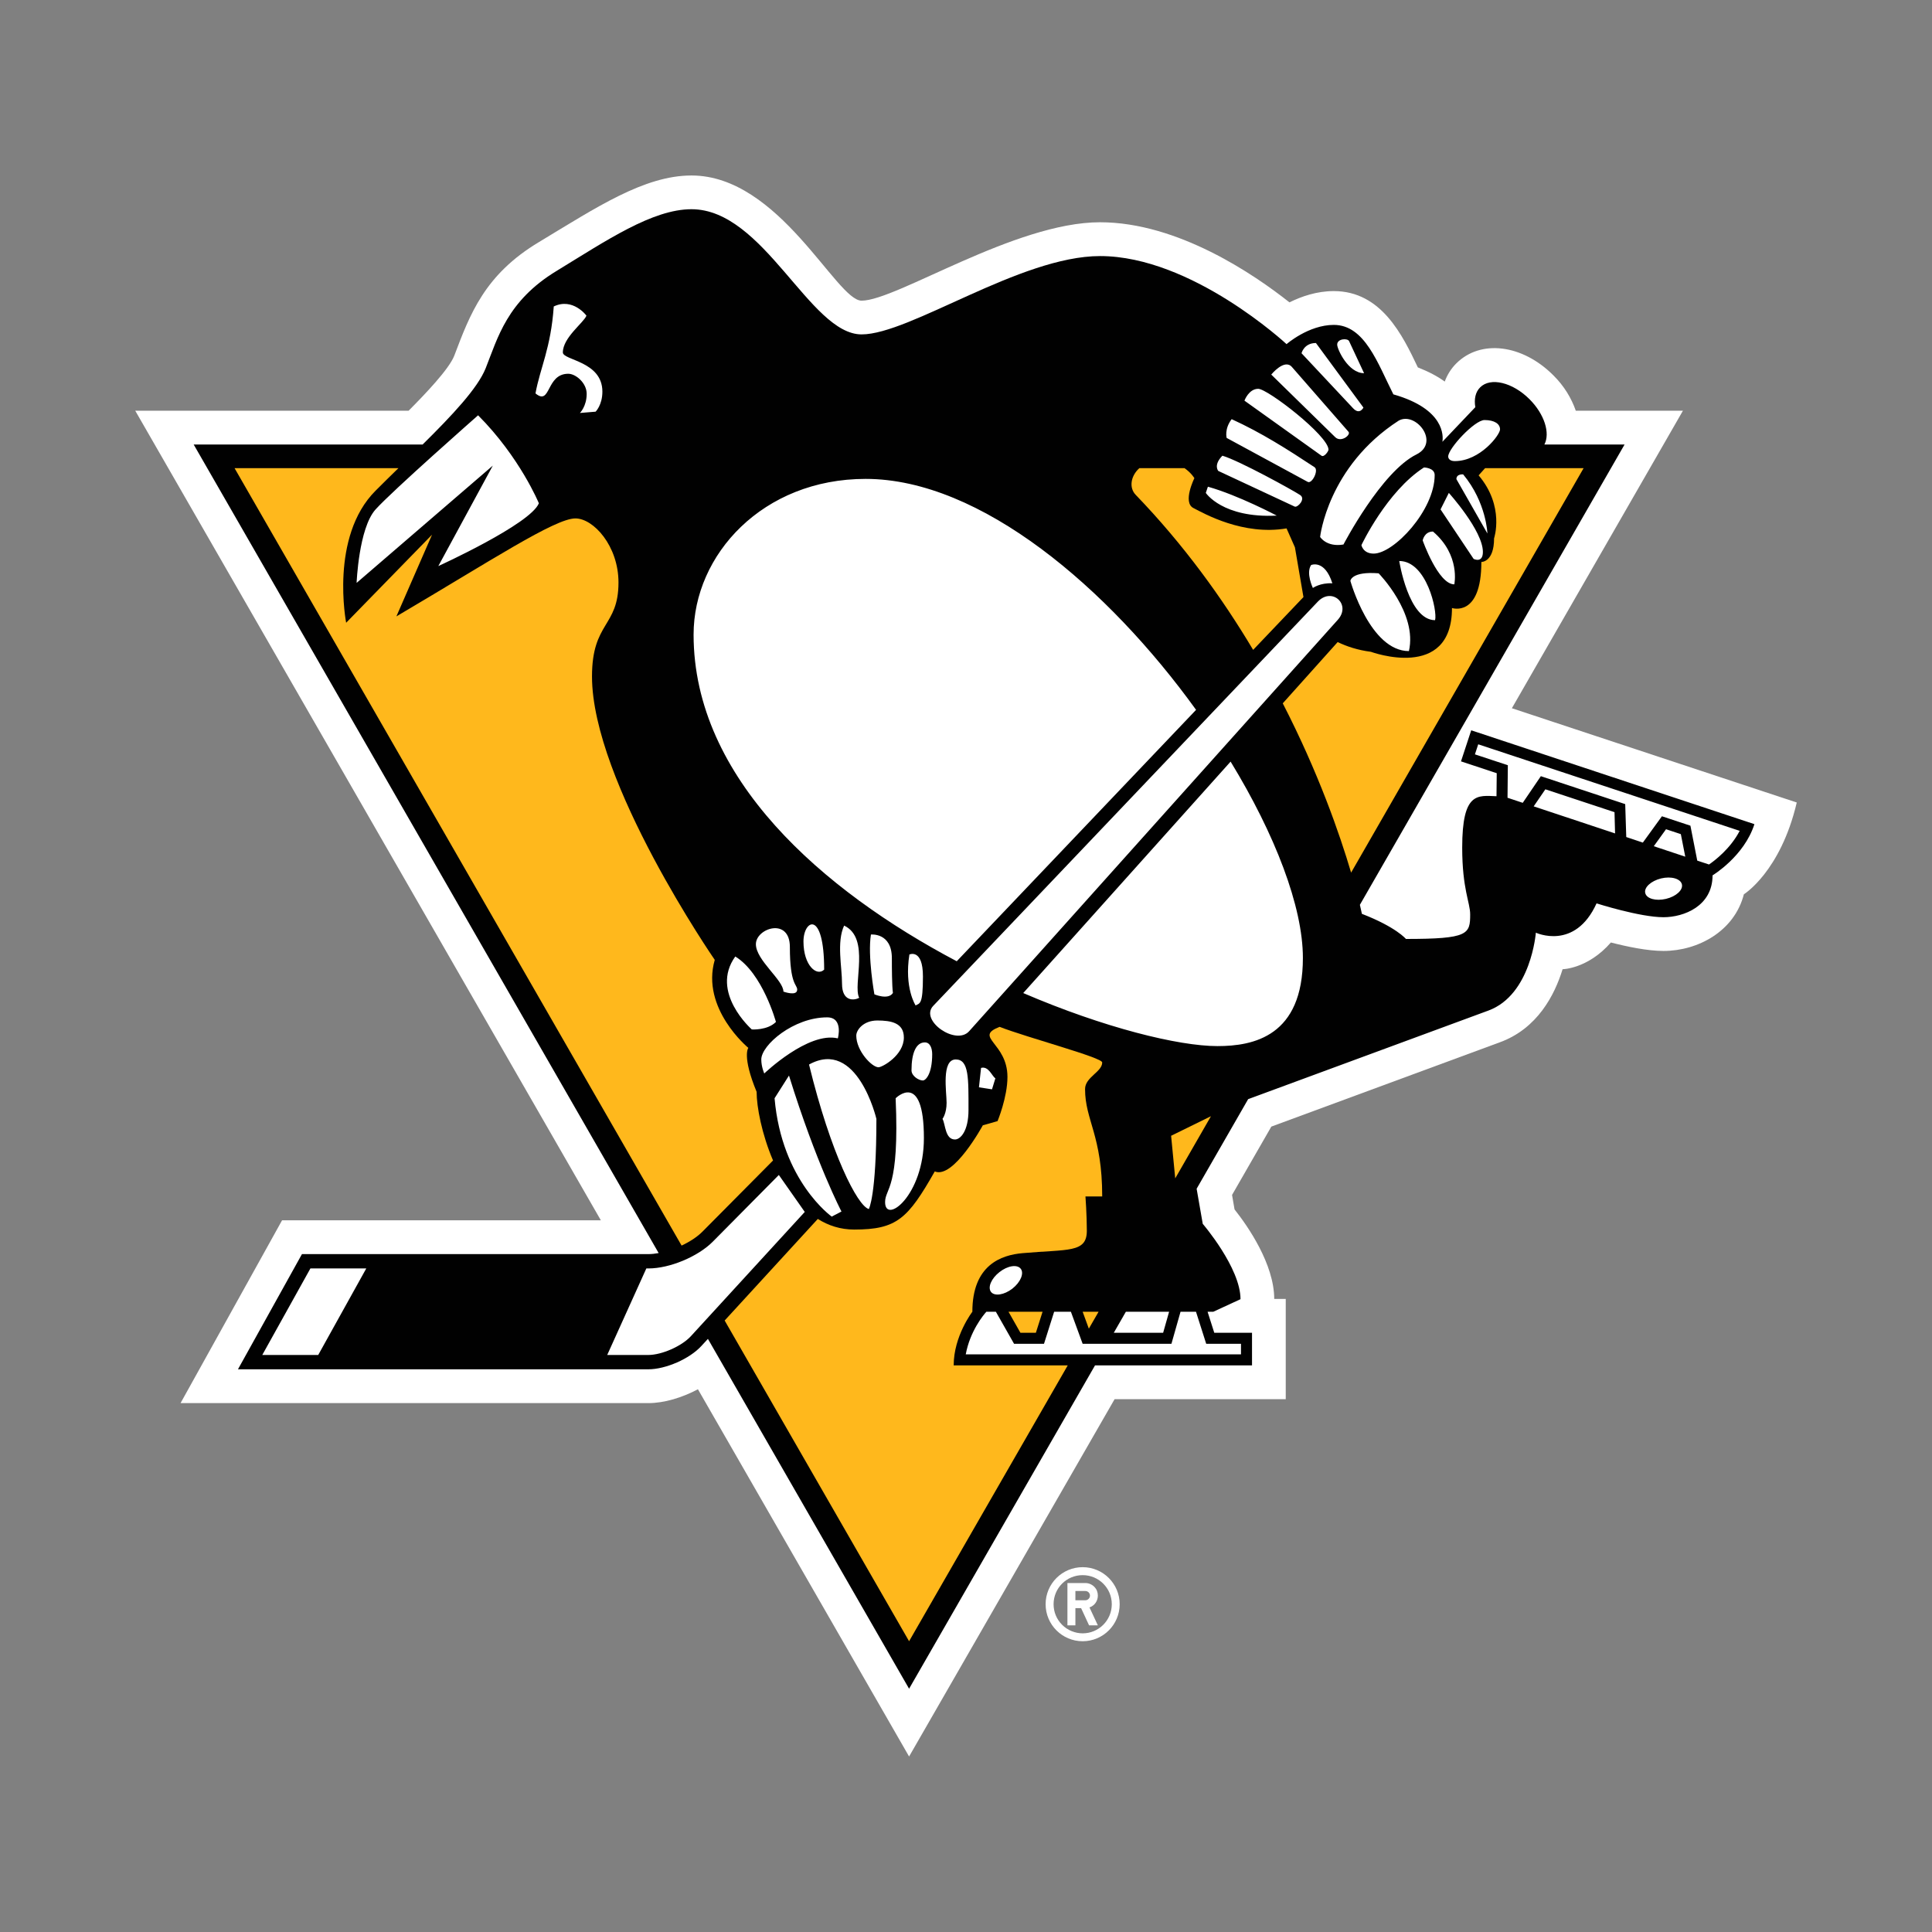<svg width="24" height="24" viewBox="0 0 24 24" fill="none" xmlns="http://www.w3.org/2000/svg">
<rect x="0" y="0" width="24" height="24" fill="#808080" stroke="none"/>
<path d="M13.449 19.468C13.195 19.468 12.989 19.674 12.989 19.928C12.989 20.182 13.195 20.388 13.449 20.388C13.703 20.388 13.909 20.182 13.909 19.928C13.909 19.674 13.703 19.468 13.449 19.468ZM13.449 20.29C13.402 20.29 13.355 20.28 13.311 20.262C13.267 20.244 13.227 20.217 13.194 20.184C13.16 20.15 13.133 20.11 13.115 20.066C13.097 20.023 13.088 19.975 13.088 19.928C13.088 19.728 13.249 19.567 13.449 19.567C13.649 19.567 13.811 19.728 13.811 19.928C13.811 20.128 13.649 20.29 13.449 20.29ZM13.638 19.821C13.638 19.801 13.634 19.78 13.627 19.762C13.619 19.742 13.607 19.725 13.593 19.711C13.578 19.696 13.561 19.685 13.542 19.677C13.523 19.669 13.503 19.665 13.482 19.665H13.26V20.191H13.359V19.977H13.43L13.529 20.191H13.638L13.534 19.968C13.565 19.957 13.591 19.938 13.61 19.911C13.628 19.885 13.638 19.853 13.638 19.821ZM13.482 19.879H13.359V19.764H13.482C13.514 19.764 13.54 19.789 13.54 19.821C13.54 19.837 13.534 19.851 13.523 19.862C13.512 19.873 13.497 19.879 13.482 19.879Z" fill="white"/>
<path d="M20.906 5.102H19.575C19.521 4.947 19.431 4.796 19.297 4.663C18.911 4.276 18.392 4.213 18.09 4.515C18.026 4.579 17.978 4.656 17.947 4.74C17.858 4.675 17.746 4.616 17.613 4.564C17.426 4.171 17.162 3.616 16.569 3.616C16.357 3.616 16.168 3.682 16.018 3.756C15.581 3.41 14.633 2.761 13.665 2.761C12.605 2.761 11.134 3.735 10.703 3.735C10.389 3.735 9.684 2.18 8.59 2.18C8.002 2.18 7.407 2.578 6.697 3.006C6.02 3.411 5.839 3.902 5.643 4.419C5.577 4.587 5.281 4.896 5.076 5.102H1.68L7.464 15.159H3.504L2.243 17.43H8.053C8.252 17.43 8.473 17.362 8.67 17.258L11.293 21.82L13.846 17.381H15.972V16.136H15.829C15.828 15.703 15.501 15.232 15.336 15.024L15.305 14.844L15.793 13.995L18.636 12.946C19.097 12.776 19.312 12.363 19.411 12.04C19.411 12.04 19.725 12.036 20.011 11.708C20.212 11.76 20.466 11.813 20.664 11.813C21.094 11.813 21.546 11.567 21.663 11.109C21.663 11.109 22.118 10.829 22.32 9.969L18.781 8.798L20.906 5.102Z" fill="white"/>
<path d="M18.149 9.458L18.593 9.605L18.59 9.891C18.354 9.882 18.164 9.837 18.164 10.529C18.164 11.045 18.263 11.213 18.263 11.358C18.263 11.605 18.242 11.664 17.465 11.664C17.465 11.664 17.344 11.517 16.918 11.352C16.918 11.352 16.91 11.312 16.893 11.24L20.181 5.522H19.185C19.259 5.38 19.186 5.145 19 4.959C18.79 4.749 18.515 4.683 18.387 4.812C18.328 4.87 18.31 4.959 18.327 5.058L17.918 5.488C17.929 5.423 17.952 5.082 17.309 4.899C17.115 4.515 16.954 4.036 16.569 4.036C16.255 4.036 15.982 4.275 15.982 4.275C15.982 4.275 14.807 3.181 13.665 3.181C12.673 3.181 11.305 4.154 10.703 4.154C10.06 4.154 9.493 2.599 8.59 2.599C8.104 2.599 7.531 2.989 6.915 3.365C6.298 3.739 6.183 4.198 6.033 4.575C5.933 4.824 5.618 5.158 5.25 5.522H2.406L8.182 15.566C8.138 15.574 8.095 15.579 8.056 15.579H3.751L2.956 17.01H8.053C8.269 17.01 8.567 16.88 8.713 16.72L8.794 16.632L11.293 20.978L13.603 16.961H15.553V16.556H15.084L15.001 16.295H15.072L15.41 16.139C15.41 15.749 14.941 15.203 14.941 15.203L14.865 14.767L15.505 13.654L18.491 12.553C19.02 12.357 19.079 11.586 19.079 11.586C19.079 11.586 19.564 11.814 19.833 11.222C19.833 11.222 20.371 11.394 20.664 11.394C20.918 11.394 21.274 11.256 21.274 10.874C21.274 10.874 21.666 10.639 21.794 10.238L18.276 9.072L18.149 9.458ZM18.441 5.218C18.564 5.218 18.634 5.265 18.634 5.334C18.634 5.402 18.386 5.728 18.072 5.728C18.006 5.728 17.99 5.692 17.99 5.671C17.99 5.571 18.318 5.218 18.441 5.218H18.441ZM18.176 5.893C18.466 6.243 18.477 6.627 18.477 6.627L18.092 5.952C18.092 5.884 18.176 5.893 18.176 5.893ZM17.998 6.123C17.998 6.123 18.421 6.592 18.421 6.856C18.421 7.001 18.306 6.943 18.306 6.943L17.895 6.328L17.998 6.123ZM18.066 7.259C17.865 7.259 17.673 6.713 17.673 6.713C17.673 6.713 17.693 6.603 17.801 6.603C18.145 6.896 18.066 7.259 18.066 7.259ZM17.382 6.969C17.723 6.969 17.858 7.591 17.827 7.704C17.496 7.704 17.382 6.969 17.382 6.969ZM17.502 8.088C17.019 8.088 16.775 7.216 16.775 7.216C16.775 7.216 16.785 7.095 17.126 7.122C17.126 7.122 17.611 7.615 17.502 8.088ZM17.822 5.901C17.822 6.339 17.315 6.877 17.064 6.877C16.932 6.877 16.912 6.772 16.912 6.772C16.912 6.772 17.225 6.106 17.689 5.807C17.689 5.807 17.822 5.81 17.822 5.901ZM17.374 5.226C17.584 5.106 17.894 5.494 17.598 5.644C17.16 5.858 16.689 6.764 16.689 6.764C16.478 6.8 16.399 6.67 16.399 6.67C16.399 6.67 16.493 5.796 17.374 5.226ZM12.04 12.809C11.877 12.995 11.42 12.676 11.593 12.495L16.375 7.469C16.552 7.292 16.787 7.511 16.619 7.699L12.04 12.809L12.04 12.809ZM12.365 13.395L12.323 13.532L12.161 13.507L12.187 13.266C12.282 13.24 12.322 13.369 12.365 13.395ZM11.873 13.161C12.038 13.161 12.031 13.398 12.031 13.789C12.031 14.051 11.931 14.155 11.863 14.155C11.739 14.155 11.746 13.966 11.708 13.899C11.708 13.899 11.759 13.833 11.759 13.7C11.759 13.566 11.692 13.161 11.873 13.161ZM9.639 12.695C9.532 12.802 9.339 12.788 9.339 12.788C9.339 12.788 8.814 12.326 9.134 11.882C9.474 12.09 9.639 12.695 9.639 12.695H9.639ZM9.39 11.729C9.39 11.53 9.812 11.391 9.812 11.764C9.812 12.236 9.903 12.228 9.903 12.293C9.903 12.381 9.732 12.318 9.732 12.318C9.732 12.174 9.39 11.928 9.39 11.729H9.39ZM10.275 12.638C10.48 12.638 10.408 12.899 10.408 12.899C10.04 12.811 9.494 13.335 9.494 13.335C9.494 13.335 9.457 13.253 9.457 13.161C9.457 12.983 9.857 12.638 10.275 12.638H10.275ZM9.981 11.695C9.981 11.425 10.238 11.295 10.238 12.045C10.148 12.134 9.981 11.996 9.981 11.695V11.695ZM9.801 13.361C10.142 14.459 10.453 15.05 10.453 15.05L10.332 15.113C10.332 15.113 9.711 14.674 9.622 13.643L9.801 13.361ZM10.05 13.224C10.65 12.893 10.887 13.899 10.887 13.899C10.887 14.858 10.793 15.019 10.793 15.019C10.653 14.982 10.321 14.334 10.05 13.224ZM10.673 12.395C10.606 12.432 10.46 12.44 10.46 12.221C10.46 12.01 10.391 11.704 10.486 11.498C10.816 11.654 10.59 12.229 10.673 12.395ZM10.637 12.865C10.637 12.793 10.727 12.677 10.898 12.677C11.069 12.677 11.228 12.706 11.228 12.888C11.228 13.11 10.96 13.258 10.913 13.258C10.83 13.258 10.637 13.053 10.637 12.865ZM10.819 11.609C10.819 11.609 11.079 11.582 11.079 11.903C11.079 12.03 11.08 12.242 11.092 12.335C11.034 12.426 10.862 12.352 10.862 12.352C10.862 12.352 10.776 11.875 10.819 11.609ZM11.126 13.643C11.126 13.643 11.477 13.29 11.477 14.138C11.477 14.854 10.995 15.215 10.995 14.933C10.995 14.759 11.176 14.779 11.126 13.643H11.126ZM11.297 11.857C11.297 11.857 11.465 11.78 11.465 12.129C11.465 12.481 11.428 12.46 11.374 12.49C11.374 12.49 11.231 12.272 11.297 11.857ZM11.464 13.422C11.413 13.422 11.323 13.367 11.323 13.296C11.323 13.076 11.382 12.949 11.489 12.949C11.553 12.949 11.58 13.02 11.58 13.096C11.58 13.34 11.5 13.422 11.464 13.422ZM16.287 7.019C16.287 7.019 16.456 6.945 16.551 7.246C16.4 7.238 16.309 7.304 16.309 7.304C16.309 7.304 16.22 7.12 16.287 7.019ZM16.759 4.238L16.945 4.636C16.748 4.636 16.611 4.338 16.611 4.281C16.611 4.205 16.742 4.199 16.759 4.238ZM16.347 4.261L16.937 5.063C16.937 5.063 16.891 5.159 16.809 5.072L16.168 4.388C16.168 4.388 16.198 4.261 16.347 4.261ZM16.048 4.558L16.75 5.362C16.788 5.4 16.66 5.502 16.587 5.431L15.792 4.653C15.792 4.653 15.955 4.452 16.048 4.558ZM15.63 4.83C15.748 4.83 16.503 5.414 16.503 5.586C16.503 5.606 16.448 5.684 16.416 5.661L15.459 4.977C15.459 4.977 15.512 4.83 15.63 4.83ZM15.3 5.207C15.669 5.375 15.997 5.584 16.33 5.804C16.385 5.842 16.298 6.015 16.245 5.986L15.238 5.44C15.238 5.44 15.207 5.33 15.3 5.207ZM15.185 5.661C15.39 5.72 16.063 6.091 16.15 6.149C16.225 6.197 16.119 6.309 16.083 6.293L15.134 5.85C15.134 5.85 15.07 5.778 15.185 5.661ZM15.005 6.046C15.382 6.152 15.86 6.405 15.86 6.405C15.187 6.439 14.979 6.123 14.979 6.123L15.005 6.046ZM10.753 5.949C12.184 5.949 13.77 7.309 14.858 8.818L11.885 11.941C10.225 11.065 8.616 9.672 8.616 7.883C8.616 6.889 9.477 5.949 10.753 5.949ZM6.879 3.807C7.117 3.693 7.285 3.921 7.285 3.921C7.252 4.008 6.992 4.193 6.992 4.378C6.992 4.477 7.483 4.485 7.483 4.865C7.483 5.031 7.399 5.114 7.399 5.114L7.204 5.13C7.204 5.13 7.288 5.048 7.288 4.892C7.288 4.758 7.153 4.643 7.059 4.643C6.78 4.643 6.845 5.047 6.652 4.887C6.709 4.572 6.843 4.326 6.879 3.807ZM5.939 5.159C6.459 5.68 6.694 6.252 6.694 6.252C6.589 6.512 5.445 7.032 5.445 7.032L6.122 5.784L4.43 7.241C4.43 7.241 4.456 6.564 4.664 6.33C4.873 6.097 5.939 5.159 5.939 5.159ZM3.953 16.832H3.258L3.856 15.757H4.55L3.953 16.832ZM8.582 16.599C8.468 16.723 8.221 16.832 8.053 16.832H7.543L8.029 15.757H8.056C8.319 15.757 8.669 15.611 8.854 15.425L9.675 14.596L9.997 15.055L8.582 16.599ZM13.986 16.295H14.523L14.449 16.556H13.836L13.986 16.295V16.295ZM12.311 16.049C12.267 15.992 12.314 15.882 12.415 15.803C12.517 15.722 12.636 15.704 12.68 15.761C12.724 15.817 12.678 15.928 12.576 16.008C12.474 16.087 12.355 16.105 12.311 16.049ZM14.984 16.693H15.416V16.824H11.997C12.05 16.537 12.215 16.337 12.253 16.295H12.371L12.597 16.693H12.969L13.095 16.295H13.303L13.449 16.693H14.552L14.665 16.295H14.857L14.984 16.693ZM15.124 12.995C14.639 12.995 13.714 12.767 12.711 12.336L15.287 9.461C15.84 10.367 16.185 11.264 16.185 11.9C16.185 12.872 15.573 12.995 15.124 12.995V12.995ZM19.052 10.017L19.197 9.805L20.056 10.089L20.063 10.353L19.052 10.017ZM20.696 11.166C20.57 11.196 20.454 11.164 20.438 11.094C20.42 11.025 20.509 10.943 20.635 10.912C20.76 10.882 20.876 10.915 20.893 10.985C20.91 11.055 20.822 11.136 20.696 11.166ZM20.544 10.512L20.696 10.301L20.88 10.362L20.935 10.642L20.544 10.512ZM18.363 9.246L21.611 10.321C21.497 10.541 21.302 10.69 21.23 10.739L21.084 10.691L20.999 10.257L20.645 10.14L20.408 10.467L20.202 10.398L20.189 9.989L19.141 9.642L18.916 9.973L18.727 9.91L18.731 9.506L18.322 9.371L18.363 9.246L18.363 9.246Z" fill="#010101"/>
<path d="M9.399 13.563C9.215 13.118 9.296 13.017 9.296 13.017C9.296 13.017 8.704 12.53 8.879 11.924C8.879 11.924 7.354 9.714 7.354 8.403C7.354 7.724 7.683 7.79 7.683 7.236C7.683 6.781 7.372 6.44 7.148 6.44C6.893 6.44 6.094 6.968 4.924 7.657L5.367 6.642L4.3 7.736C4.3 7.736 4.092 6.668 4.666 6.095C4.759 6.001 4.854 5.909 4.949 5.816H2.914L8.467 15.473C8.569 15.425 8.662 15.365 8.727 15.299L9.603 14.416C9.463 14.088 9.399 13.749 9.399 13.563H9.399ZM16.086 6.799L15.982 6.564C15.444 6.655 14.962 6.382 14.825 6.311C14.687 6.241 14.837 5.94 14.837 5.94C14.837 5.94 14.8 5.875 14.715 5.816H14.153C14.047 5.911 14.022 6.058 14.108 6.147C14.706 6.767 15.185 7.432 15.567 8.073L16.192 7.417L16.086 6.799V6.799ZM18.368 5.905C18.695 6.291 18.56 6.687 18.56 6.687C18.56 6.986 18.402 6.981 18.402 6.981C18.402 7.676 18.037 7.553 18.037 7.553C18.037 8.468 17.03 8.097 17.03 8.097C16.866 8.076 16.729 8.03 16.617 7.976L15.935 8.737C16.378 9.598 16.643 10.363 16.784 10.84L19.672 5.816H18.448L18.368 5.905ZM13.692 13.198C13.692 13.137 12.776 12.894 12.417 12.756C12.089 12.885 12.515 12.951 12.515 13.378C12.515 13.631 12.392 13.927 12.392 13.927L12.209 13.979C12.209 13.979 11.845 14.65 11.612 14.552C11.278 15.139 11.141 15.274 10.611 15.274C10.441 15.274 10.291 15.225 10.159 15.142L9.002 16.404L11.293 20.388L13.264 16.961H11.847C11.847 16.596 12.079 16.295 12.079 16.295C12.079 15.714 12.437 15.59 12.704 15.567C13.27 15.517 13.501 15.566 13.501 15.289C13.501 15.094 13.484 14.863 13.484 14.863H13.692C13.692 14.102 13.479 13.918 13.479 13.529C13.479 13.38 13.692 13.316 13.692 13.198ZM13.526 16.505L13.647 16.295H13.449L13.526 16.505Z" fill="#FFB81C"/>
<path d="M12.676 16.556H12.868L12.951 16.295H12.528L12.676 16.556ZM14.599 14.638L15.043 13.866L14.548 14.109L14.599 14.638Z" fill="#FFB81C"/>
</svg>
